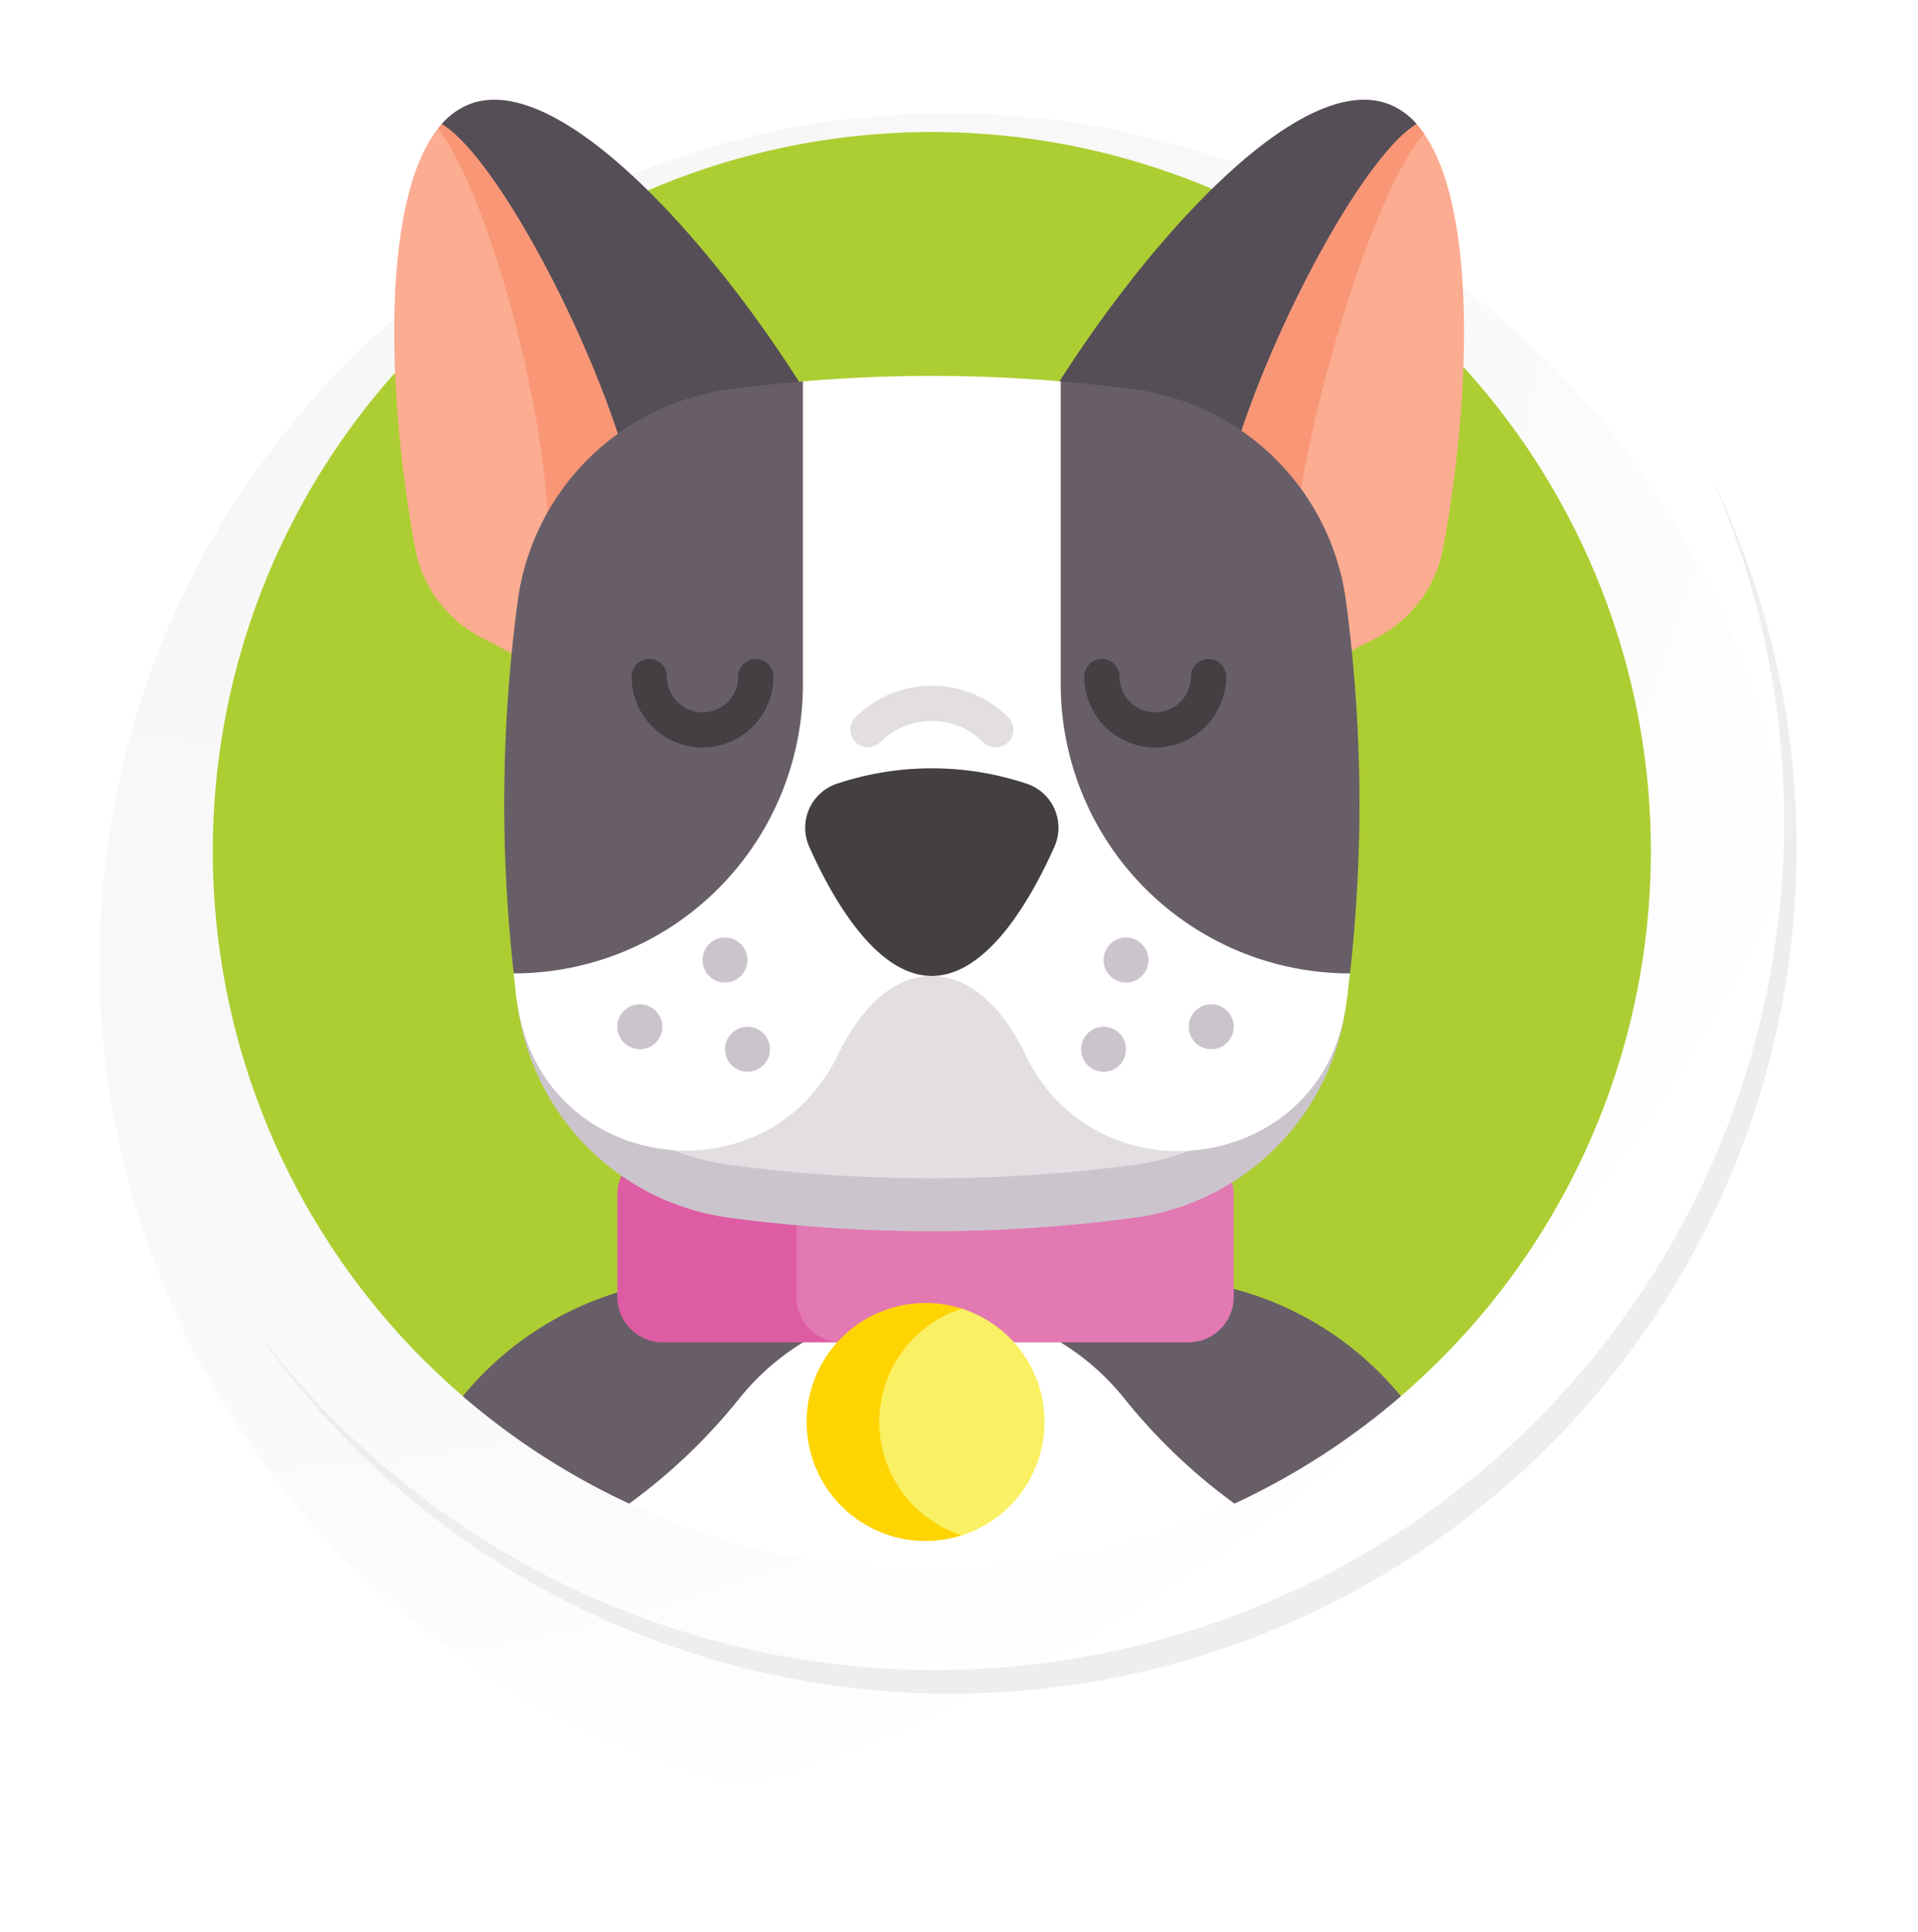 <svg xmlns="http://www.w3.org/2000/svg" xmlns:xlink="http://www.w3.org/1999/xlink" width="118.618" height="119.458" viewBox="0 0 118.618 119.458">
  <defs>
    <radialGradient id="radial-gradient" cx="0.076" cy="0.019" r="1.465" gradientTransform="translate(0.001)" gradientUnits="objectBoundingBox">
      <stop offset="0" stop-color="#f6f6f7"/>
      <stop offset="0.477" stop-color="#f9f9fa"/>
      <stop offset="0.715" stop-color="#fff"/>
    </radialGradient>
    <filter id="Trazado_40937" x="-0.001" y="0.963" width="118.618" height="118.496" filterUnits="userSpaceOnUse">
      <feOffset dy="7" input="SourceAlpha"/>
      <feGaussianBlur stdDeviation="2.5" result="blur"/>
      <feFlood flood-opacity="0.102"/>
      <feComposite operator="in" in2="blur"/>
      <feComposite in="SourceGraphic"/>
    </filter>
  </defs>
  <g id="Grupo_1018048" data-name="Grupo 1018048" transform="translate(9837.639 -12895.258)">
    <g id="Grupo_1017770" data-name="Grupo 1017770" transform="translate(10733.521 5674.992)">
      <g id="Grupo_980514" data-name="Grupo 980514" transform="translate(-20565 7220.267)">
        <g id="Grupo_1004059" data-name="Grupo 1004059">
          <g id="Grupo_18423" data-name="Grupo 18423">
            <g id="Grupo_18421" data-name="Grupo 18421">
              <g id="Grupo_18420" data-name="Grupo 18420">
                <g id="Grupo_18419" data-name="Grupo 18419">
                  <path id="Trazado_40936" data-name="Trazado 40936" d="M299.581,2198.2a52.479,52.479,0,1,1-52.478-52.478A52.479,52.479,0,0,1,299.581,2198.2Z" transform="translate(-194.623 -2145.721)" fill="#fff"/>
                </g>
              </g>
            </g>
            <g transform="matrix(1, 0, 0, 1, -6.16, 0)" filter="url(#Trazado_40937)">
              <path id="Trazado_40937-2" data-name="Trazado 40937" d="M299.095,2197.668a52.478,52.478,0,1,0-52.478,52.48A52.271,52.271,0,0,0,299.095,2197.668Z" transform="translate(-187.98 -2145.19)" fill="url(#radial-gradient)"/>
            </g>
            <g id="Grupo_18422" data-name="Grupo 18422" transform="translate(9.297 29.463)">
              <path id="Trazado_40939" data-name="Trazado 40939" d="M290.9,2164.488a52.485,52.485,0,0,1-90.355,52.261,52.319,52.319,0,0,0,90.355-52.261Z" transform="translate(-200.545 -2164.488)" fill="#eceef0"/>
            </g>
          </g>
        </g>
      </g>
      <path id="Trazado_716024" data-name="Trazado 716024" d="M49.968,11a44.469,44.469,0,0,0-29.01,78.171H78.979A44.469,44.469,0,0,0,49.968,11Z" transform="translate(-20563.5 7217.43)" fill="#adce32"/>
      <ellipse id="Elipse_7998" data-name="Elipse 7998" cx="36.281" cy="36.281" rx="36.281" ry="36.281" transform="translate(-20549.855 7236.618)" fill="#adce32"/>
      <g id="Grupo_1017184" data-name="Grupo 1017184" transform="translate(-20546.777 7226.434)">
        <path id="Trazado_716025" data-name="Trazado 716025" d="M176.88,401.5H149.767l-5.775,13.648a44.568,44.568,0,0,0,38.05.291Z" transform="translate(-130.078 -328.629)" fill="#fff"/>
        <path id="Trazado_716026" data-name="Trazado 716026" d="M133.235,401.5H106.122A19.978,19.978,0,0,0,90.669,408.8a44.509,44.509,0,0,0,10.292,6.643,35.473,35.473,0,0,0,6.812-6.5,15.26,15.26,0,0,1,23.812,0,35.467,35.467,0,0,0,6.812,6.5,44.5,44.5,0,0,0,10.292-6.643A19.978,19.978,0,0,0,133.235,401.5Z" transform="translate(-86.433 -328.629)" fill="#685e68"/>
        <g id="Grupo_1017164" data-name="Grupo 1017164" transform="translate(24.79 64.897)">
          <path id="Trazado_716027" data-name="Trazado 716027" d="M228.23,357.551H203.914v9.379a2.565,2.565,0,0,0,2.565,2.565H228.23a2.81,2.81,0,0,0,2.81-2.81v-6.323A2.811,2.811,0,0,0,228.23,357.551Z" transform="translate(-203.914 -357.551)" fill="#e279b3"/>
        </g>
        <g id="Grupo_1017165" data-name="Grupo 1017165" transform="translate(13.797 64.897)">
          <path id="Trazado_716028" data-name="Trazado 716028" d="M154.42,366.686v-6.323a2.81,2.81,0,0,1,2.81-2.81H146.158a2.81,2.81,0,0,0-2.81,2.81v6.323a2.81,2.81,0,0,0,2.81,2.81h11.072A2.81,2.81,0,0,1,154.42,366.686Z" transform="translate(-143.348 -357.552)" fill="#de5ca3"/>
        </g>
        <path id="Trazado_716029" data-name="Trazado 716029" d="M106.151,18.317C100.217,8.736,90.714-1.851,85.214.275A4.441,4.441,0,0,0,83.5,1.5l8.924,32.117L102.3,29.8a7.867,7.867,0,0,0,3.846-11.485Z" transform="translate(-80.563 0)" fill="#554e56"/>
        <g id="Grupo_1017166" data-name="Grupo 1017166" transform="translate(0 1.506)">
          <path id="Trazado_716030" data-name="Trazado 716030" d="M70.266,8.3c-3.736,4.2-3.457,16.425-1.647,26.2a7.84,7.84,0,0,0,3.992,5.491l2.725,1.422L81.4,36.6C86,34.819,75.291,11.333,70.266,8.3Z" transform="translate(-67.331 -8.299)" fill="#fbac91"/>
        </g>
        <g id="Grupo_1017167" data-name="Grupo 1017167" transform="translate(2.714 1.506)">
          <path id="Trazado_716031" data-name="Trazado 716031" d="M82.5,8.3c-.076.085-.15.175-.222.267,4.448,5.9,9.765,29.987,4.886,30.813l.238,1.946.167.087L93.634,36.6c4.6-1.777-6.106-25.263-11.131-28.3Z" transform="translate(-82.281 -8.299)" fill="#f99675"/>
        </g>
        <path id="Trazado_716032" data-name="Trazado 716032" d="M306.463.275c-5.5-2.126-15,8.461-20.937,18.042A7.867,7.867,0,0,0,289.373,29.8l9.884,3.82L308.18,1.5a4.441,4.441,0,0,0-1.717-1.23Z" transform="translate(-244.954 0)" fill="#554e56"/>
        <g id="Grupo_1017168" data-name="Grupo 1017168" transform="translate(50.972 1.506)">
          <path id="Trazado_716033" data-name="Trazado 716033" d="M360.418,8.3c3.736,4.2,3.457,16.425,1.647,26.2a7.84,7.84,0,0,1-3.992,5.491l-2.725,1.422L349.287,36.6c-4.6-1.777,6.107-25.263,11.131-28.3Z" transform="translate(-348.166 -8.299)" fill="#fbac91"/>
        </g>
        <g id="Grupo_1017169" data-name="Grupo 1017169" transform="translate(50.972 1.506)">
          <path id="Trazado_716034" data-name="Trazado 716034" d="M360.885,8.9a6.32,6.32,0,0,0-.467-.6c-5.024,3.034-15.729,26.52-11.131,28.3l3.37,2.678c-.842-7.155,4.492-26.184,8.228-30.378Z" transform="translate(-348.166 -8.299)" fill="#f99675"/>
        </g>
        <path id="Trazado_716035" data-name="Trazado 716035" d="M156.853,109.547a15.237,15.237,0,0,0-13.1-13.1q-2.269-.3-4.539-.494H123.266q-2.269.192-4.539.494a15.237,15.237,0,0,0-13.1,13.1,94.4,94.4,0,0,0-.246,23.013l9.528,10.786h32.664L157.1,132.56A94.4,94.4,0,0,0,156.853,109.547Z" transform="translate(-97.993 -78.534)" fill="#685e68"/>
        <g id="Grupo_1017170" data-name="Grupo 1017170" transform="translate(16.604 54.015)">
          <path id="Trazado_716036" data-name="Trazado 716036" d="M158.813,297.6h33.114v13.077H158.813Z" transform="translate(-158.813 -297.598)" fill="#e2dee2"/>
        </g>
        <g id="Grupo_1017171" data-name="Grupo 1017171" transform="translate(7.596 54.59)">
          <path id="Trazado_716037" data-name="Trazado 716037" d="M147.343,312.041a94.444,94.444,0,0,1-25.022,0,15.269,15.269,0,0,1-12.743-11.278,1.64,1.64,0,0,0-.381,1.283l.018.133a15.272,15.272,0,0,0,13.107,13.132,94.444,94.444,0,0,0,25.022,0,15.272,15.272,0,0,0,13.107-13.132l.018-.133a1.64,1.64,0,0,0-.381-1.283,15.27,15.27,0,0,1-12.743,11.278Z" transform="translate(-109.183 -300.763)" fill="#cbc4cc"/>
        </g>
        <g id="Grupo_1017172" data-name="Grupo 1017172" transform="translate(7.388 17.078)">
          <path id="Trazado_716038" data-name="Trazado 716038" d="M159.752,131.041a17.885,17.885,0,0,1-17.885-17.885V94.432a94.186,94.186,0,0,0-15.944,0v18.724a17.885,17.885,0,0,1-17.885,17.885c.075.67.122,1.344.243,2.009q.061.337.13.663c2.073,9.784,15.367,11.338,19.7,2.326,1.432-2.975,3.491-4.841,5.78-4.841s4.357,1.874,5.789,4.86c4.375,9.121,17.955,7.407,19.748-2.549q.041-.227.077-.458C159.614,132.383,159.678,131.711,159.752,131.041Z" transform="translate(-108.038 -94.094)" fill="#fff"/>
        </g>
        <g id="Grupo_1017173" data-name="Grupo 1017173" transform="translate(25.415 41.346)">
          <path id="Trazado_716039" data-name="Trazado 716039" d="M215.185,240.631c-3.45,0-6.161-4.8-7.581-7.987a2.869,2.869,0,0,1,1.719-3.9,18.543,18.543,0,0,1,11.724,0,2.869,2.869,0,0,1,1.719,3.9C221.346,235.83,218.635,240.631,215.185,240.631Z" transform="translate(-207.354 -227.796)" fill="#433f43"/>
        </g>
        <g id="Grupo_1017174" data-name="Grupo 1017174" transform="translate(14.679 34.583)">
          <path id="Trazado_716040" data-name="Trazado 716040" d="M152.591,196.013a4.391,4.391,0,0,1-4.386-4.386,1.089,1.089,0,1,1,2.178,0,2.208,2.208,0,0,0,4.417,0,1.089,1.089,0,1,1,2.178,0A4.391,4.391,0,0,1,152.591,196.013Z" transform="translate(-148.205 -190.538)" fill="#433f43"/>
        </g>
        <g id="Grupo_1017175" data-name="Grupo 1017175" transform="translate(42.674 34.583)">
          <path id="Trazado_716041" data-name="Trazado 716041" d="M306.83,196.013a4.391,4.391,0,0,1-4.386-4.386,1.089,1.089,0,1,1,2.178,0,2.208,2.208,0,1,0,4.417,0,1.089,1.089,0,1,1,2.178,0A4.391,4.391,0,0,1,306.83,196.013Z" transform="translate(-302.444 -190.538)" fill="#433f43"/>
        </g>
        <g id="Grupo_1017176" data-name="Grupo 1017176" transform="translate(19.065 51.809)">
          <ellipse id="Elipse_7999" data-name="Elipse 7999" cx="1.39" cy="1.39" rx="1.39" ry="1.39" fill="#cbc4cc"/>
        </g>
        <g id="Grupo_1017177" data-name="Grupo 1017177" transform="translate(20.456 57.327)">
          <ellipse id="Elipse_8000" data-name="Elipse 8000" cx="1.39" cy="1.39" rx="1.39" ry="1.39" fill="#cbc4cc"/>
        </g>
        <g id="Grupo_1017178" data-name="Grupo 1017178" transform="translate(13.797 55.936)">
          <ellipse id="Elipse_8001" data-name="Elipse 8001" cx="1.39" cy="1.39" rx="1.39" ry="1.39" fill="#cbc4cc"/>
        </g>
        <g id="Grupo_1017179" data-name="Grupo 1017179" transform="translate(43.867 51.809)">
          <ellipse id="Elipse_8002" data-name="Elipse 8002" cx="1.39" cy="1.39" rx="1.39" ry="1.39" transform="translate(0)" fill="#cbc4cc"/>
        </g>
        <g id="Grupo_1017180" data-name="Grupo 1017180" transform="translate(42.477 57.327)">
          <ellipse id="Elipse_8003" data-name="Elipse 8003" cx="1.39" cy="1.39" rx="1.39" ry="1.39" transform="translate(0)" fill="#cbc4cc"/>
        </g>
        <g id="Grupo_1017181" data-name="Grupo 1017181" transform="translate(49.135 55.936)">
          <ellipse id="Elipse_8004" data-name="Elipse 8004" cx="1.39" cy="1.39" rx="1.39" ry="1.39" fill="#cbc4cc"/>
        </g>
        <path id="Trazado_716042" data-name="Trazado 716042" d="M225.963,411.869l-2.439.512a6.639,6.639,0,0,0,0,12.994l2.439.512a7.362,7.362,0,0,0,0-14.018Z" transform="translate(-190.857 -337.113)" fill="#faf063"/>
        <g id="Grupo_1017182" data-name="Grupo 1017182" transform="translate(25.498 74.406)">
          <path id="Trazado_716043" data-name="Trazado 716043" d="M217.42,424.308a7.36,7.36,0,0,1,0-14.016,7.359,7.359,0,1,0,0,14.016Z" transform="translate(-207.812 -409.941)" fill="#fed402"/>
        </g>
        <g id="Grupo_1017183" data-name="Grupo 1017183" transform="translate(28.2 36.235)">
          <path id="Trazado_716044" data-name="Trazado 716044" d="M231.7,203.453a1.086,1.086,0,0,1-.77-.319,4.512,4.512,0,0,0-6.374,0,1.089,1.089,0,0,1-1.54-1.54,6.693,6.693,0,0,1,9.454,0,1.089,1.089,0,0,1-.77,1.859Z" transform="translate(-222.7 -199.64)" fill="#e2dee2"/>
        </g>
      </g>
    </g>
  </g>
</svg>
